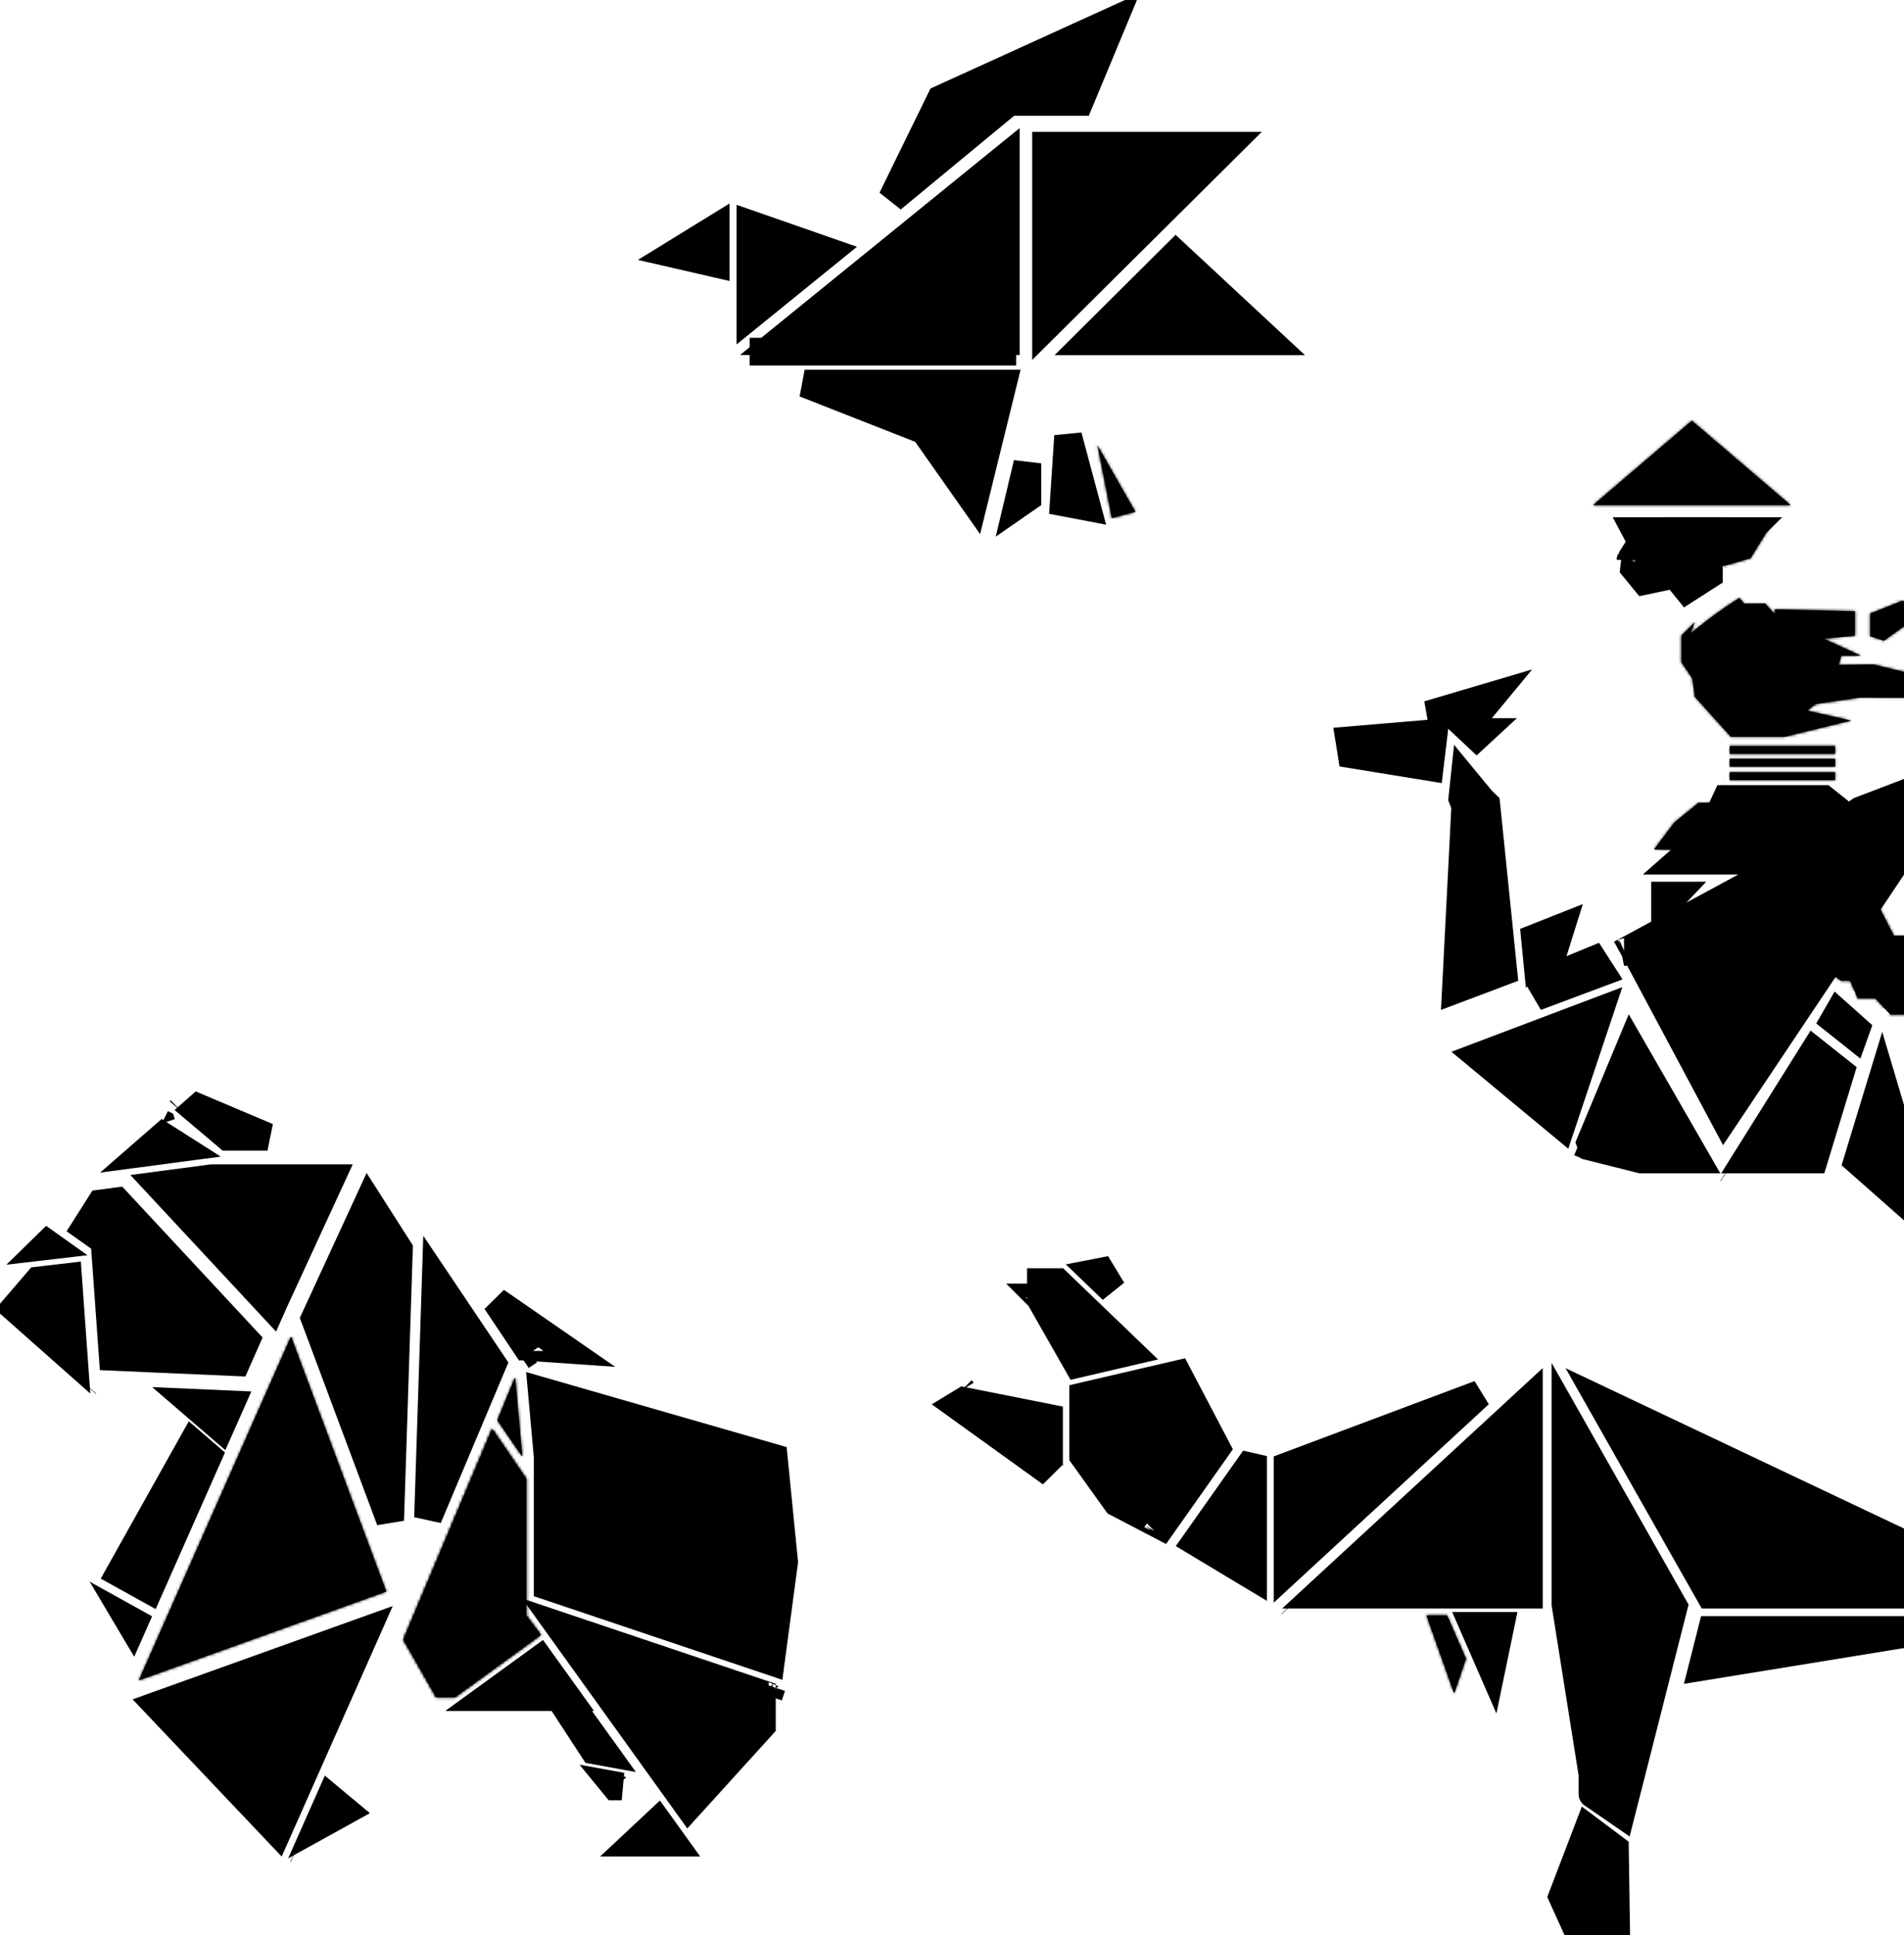 <svg width="688" height="699" viewBox="0 0 688 699" fill="none" xmlns="http://www.w3.org/2000/svg">
<g clip-path="url(#clip0_1173_1232)">
<path d="M424.902 91.763L393.171 123.314H458.842L424.902 91.763Z" fill="black" stroke="black" stroke-width="10"/>
<path d="M271.166 113.933V81.029L299.546 90.914L271.166 113.933Z" fill="black" stroke="black" stroke-width="10"/>
<path d="M366.024 36.812H364.674L363.633 37.672L322.298 71.812L339.931 35.784L402.347 7.382L390.097 36.812H366.024Z" fill="black" stroke="black" stroke-width="10"/>
<path d="M363.44 123.268H281.487L363.44 56.768V123.268Z" fill="black" stroke="black" stroke-width="10"/>
<path d="M367.198 127.03H270.884" stroke="black" stroke-width="10"/>
<path d="M334.577 156.43L333.927 155.506L332.877 155.094L290.759 138.56H362.401L351.928 181.083L334.577 156.43Z" fill="black" stroke="black" stroke-width="10"/>
<path d="M367.694 182.312L371.247 167.38V179.852L367.694 182.312Z" fill="black" stroke="black" stroke-width="10"/>
<path d="M384.363 181.527L385.944 157.528L392.798 183.135L384.363 181.527Z" fill="black" stroke="black" stroke-width="10"/>
<path d="M410.274 184.914L401.744 187.166L396.564 160.87L410.274 184.914Z" fill="black"/>
<mask id="mask0_1173_1232" style="mask-type:luminance" maskUnits="userSpaceOnUse" x="396" y="160" width="15" height="28">
<path d="M410.274 184.914L401.744 187.166L396.564 160.87L410.274 184.914Z" fill="white"/>
</mask>
<g mask="url(#mask0_1173_1232)">
<path d="M401.744 187.166L394.371 188.622L395.92 196.485L403.661 194.441L401.744 187.166ZM410.274 184.914L412.191 192.188L421.65 189.69L416.801 181.185L410.274 184.914ZM396.564 160.87L403.091 157.141L389.191 162.326L396.564 160.87ZM403.661 194.441L412.191 192.188L408.357 177.64L399.828 179.892L403.661 194.441ZM416.801 181.185L403.091 157.141L390.037 164.599L403.747 188.643L416.801 181.185ZM409.117 185.711L403.937 159.414L389.191 162.326L394.371 188.622L409.117 185.711Z" fill="black"/>
</g>
<path d="M377.983 118V52.639H443.807L377.983 118Z" fill="black" stroke="black" stroke-width="10"/>
<path d="M243.51 91.755L258.603 82.466V95.224L243.51 91.755Z" fill="black" stroke="black" stroke-width="10"/>
<path d="M476.076 576.075L552.454 505.627V576.075H476.076Z" fill="black"/>
<path d="M466.837 579.686L466.736 579.575M476.076 576.075L552.454 505.627V576.075H476.076Z" stroke="black" stroke-width="10"/>
<path d="M542.185 587.316L539.021 602.577L532.364 587.316H542.185Z" fill="black" stroke="black" stroke-width="10"/>
<path d="M604.814 580.376L585.779 655.231L576.693 648.978L565.664 579.539V511.298L604.814 580.376ZM575.416 648.099C575.416 648.1 575.418 648.101 575.419 648.101L575.416 648.099Z" fill="black" stroke="black" stroke-width="10"/>
<path d="M577.845 505.53L726.8 576.075H617.826L577.845 505.53Z" fill="black" stroke="black" stroke-width="10"/>
<path d="M618.561 588.836H696.936L615.195 602.121L618.561 588.836Z" fill="black"/>
<path d="M741.664 585.225L741.688 585.373M618.561 588.836H696.936L615.195 602.121L618.561 588.836Z" stroke="black" stroke-width="10"/>
<path d="M465.258 529.585L534.58 503.597L465.258 567.537V529.585Z" fill="black" stroke="black" stroke-width="10"/>
<path d="M452.791 529.979V569.472L432.054 557.008L451.358 529.654L452.791 529.979Z" fill="black"/>
<path d="M449.836 525.454L449.837 525.45M452.791 529.979V569.472L432.054 557.008L451.358 529.654L452.791 529.979Z" stroke="black" stroke-width="10"/>
<path d="M439.647 523.156L419.781 551.308L403.553 542.833L391.409 525.891V504.371L425.603 496.411L439.647 523.156ZM417.961 553.887C417.962 553.886 417.963 553.884 417.963 553.884L417.961 553.887Z" fill="black" stroke="black" stroke-width="10"/>
<path d="M379.065 529.903C379.065 530.711 379.314 531.499 379.78 532.159L345.738 507.659L348.301 506.102L379.065 512.218V529.903Z" fill="black"/>
<path d="M347.549 502.158L347.553 502.163L347.558 502.171M379.065 529.903C379.065 530.711 379.314 531.499 379.78 532.159L345.738 507.659L348.301 506.102L379.065 512.218V529.903Z" stroke="black" stroke-width="10"/>
<path d="M408.335 488.311L389.341 492.733L376.118 469.526V463.13H382.116L408.335 488.311ZM375.644 468.694C375.645 468.694 375.645 468.694 375.645 468.695L375.644 468.694Z" fill="black"/>
<path d="M372.407 470.542L372.38 470.558M408.335 488.311L389.341 492.733L376.118 469.526V463.13H382.116L408.335 488.311ZM375.644 468.694C375.645 468.694 375.645 468.694 375.645 468.695L375.644 468.694Z" stroke="black" stroke-width="10"/>
<path d="M397.931 459.349L401.939 465.96L395.541 459.815L397.931 459.349Z" fill="black"/>
<path d="M399.837 455.245L399.838 455.244M397.931 459.349L401.939 465.96L395.541 459.815L397.931 459.349Z" stroke="black" stroke-width="10"/>
<path d="M525.302 611.406L515.489 583.755C515.454 583.657 515.527 583.554 515.63 583.554H522.81C522.869 583.554 522.923 583.59 522.947 583.645L529.724 599.179C529.74 599.214 529.741 599.252 529.729 599.288L525.586 611.405C525.539 611.539 525.349 611.54 525.302 611.406Z" fill="black"/>
<mask id="mask1_1173_1232" style="mask-type:luminance" maskUnits="userSpaceOnUse" x="515" y="583" width="15" height="29">
<path d="M525.302 611.406L515.489 583.755C515.454 583.657 515.527 583.554 515.63 583.554H522.81C522.869 583.554 522.923 583.59 522.947 583.645L529.724 599.179C529.74 599.214 529.741 599.252 529.729 599.288L525.586 611.405C525.539 611.539 525.349 611.54 525.302 611.406Z" fill="white"/>
</mask>
<g mask="url(#mask1_1173_1232)">
<path d="M508.408 586.274L518.22 613.925L532.383 608.887L522.571 581.237L508.408 586.274ZM516.06 586.656L522.838 602.19L536.612 596.168L529.834 580.634L516.06 586.656ZM532.695 613.841L536.839 601.725L522.62 596.852L518.476 608.968L532.695 613.841ZM515.631 591.078H522.81V576.031H515.631V591.078ZM522.838 602.19C522.1 600.5 522.023 598.596 522.62 596.852L536.839 601.725C537.461 599.909 537.379 597.927 536.612 596.168L522.838 602.19ZM518.22 613.925C520.651 620.772 530.343 620.717 532.695 613.841L518.476 608.968C520.735 602.361 530.048 602.308 532.383 608.887L518.22 613.925ZM522.571 581.237C524.274 586.036 520.718 591.078 515.631 591.078V576.031C510.335 576.031 506.635 581.279 508.408 586.274L522.571 581.237ZM529.834 580.634C528.614 577.838 525.857 576.031 522.81 576.031V591.078C519.882 591.078 517.232 589.342 516.06 586.656L529.834 580.634Z" fill="black"/>
</g>
<path d="M564.506 685.124L573.889 660.594L583.549 667.823L584.272 716.589L576.271 711.082L564.506 685.124ZM584.97 668.886C584.97 668.886 584.97 668.886 584.97 668.886L584.97 668.886Z" fill="black" stroke="black" stroke-width="10"/>
<path d="M195.077 599.487L204.808 613.027H200.493H176.426L195.077 599.487Z" fill="black" stroke="black" stroke-width="10"/>
<path d="M145.813 592.236L177.728 516.488C177.773 516.378 177.922 516.363 177.99 516.461L181.105 521.019L190.146 534.246C190.162 534.271 190.172 534.301 190.172 534.331V583.637C190.172 583.669 190.182 583.702 190.202 583.727L195.299 590.452C195.349 590.52 195.336 590.616 195.267 590.665L164.35 613.11C164.324 613.129 164.293 613.139 164.262 613.139H157.754C157.7 613.139 157.651 613.11 157.624 613.063L145.821 592.369C145.798 592.328 145.795 592.279 145.813 592.236Z" fill="black"/>
<mask id="mask2_1173_1232" style="mask-type:luminance" maskUnits="userSpaceOnUse" x="145" y="516" width="51" height="98">
<path d="M145.813 592.236L177.728 516.488C177.773 516.378 177.922 516.363 177.99 516.461L181.105 521.019L190.146 534.246C190.162 534.271 190.172 534.301 190.172 534.331V583.637C190.172 583.669 190.182 583.702 190.202 583.727L195.299 590.452C195.349 590.52 195.336 590.616 195.267 590.665L164.35 613.11C164.324 613.129 164.293 613.139 164.262 613.139H157.754C157.7 613.139 157.651 613.11 157.624 613.063L145.821 592.369C145.798 592.328 145.795 592.279 145.813 592.236Z" fill="white"/>
</mask>
<g mask="url(#mask2_1173_1232)">
<path d="M195.299 590.452L189.311 594.999V595L195.299 590.452ZM164.35 613.11L168.76 619.202L168.762 619.201L164.35 613.11ZM145.821 592.369L139.294 596.099L139.295 596.099L145.821 592.369ZM170.803 513.564L138.888 589.312L152.737 595.16L184.651 519.411L170.803 513.564ZM182.657 534.331V583.637H197.687V534.331H182.657ZM184.214 588.274L189.311 594.999L201.286 585.906L196.189 579.181L184.214 588.274ZM190.855 584.575L159.938 607.02L168.762 619.201L199.678 596.756L190.855 584.575ZM164.262 605.615H157.754V620.662H164.262V605.615ZM164.15 609.333L152.347 588.639L139.295 596.099L151.097 616.793L164.15 609.333ZM171.787 520.71L174.902 525.267L187.307 516.771L184.192 512.213L171.787 520.71ZM174.902 525.267L183.943 538.495L196.348 529.998L187.307 516.771L174.902 525.267ZM157.754 605.615C160.398 605.615 162.84 607.034 164.15 609.333L151.097 616.793C152.462 619.186 155.003 620.662 157.754 620.662V605.615ZM159.939 607.019C161.196 606.107 162.708 605.615 164.262 605.615V620.662C165.878 620.662 167.453 620.15 168.76 619.202L159.939 607.019ZM189.311 595C186.815 591.706 187.512 587.002 190.855 584.575L199.678 596.756C203.158 594.23 203.884 589.334 201.285 585.905L189.311 595ZM182.657 583.637C182.657 585.312 183.204 586.941 184.215 588.275L196.189 579.181C197.161 580.464 197.687 582.028 197.687 583.637H182.657ZM197.687 534.331C197.687 532.785 197.219 531.274 196.348 529.998L183.943 538.495C183.105 537.269 182.657 535.817 182.657 534.331H197.687ZM184.651 519.411C182.386 524.787 175.078 525.524 171.787 520.71L184.192 512.213C180.766 507.202 173.16 507.969 170.802 513.564L184.651 519.411ZM138.888 589.312C137.961 591.515 138.111 594.024 139.294 596.099L152.347 588.639C153.484 590.633 153.629 593.043 152.737 595.16L138.888 589.312Z" fill="black"/>
</g>
<path d="M36.248 447.3L30.83 443.458L36.364 434.747L42.267 433.964L88.983 484.163L85.466 492.109L57.579 490.889L40.752 490.153L37.887 450.211C37.803 449.044 37.202 447.976 36.248 447.3Z" fill="black" stroke="black" stroke-width="10"/>
<path d="M13.803 462.573L24.598 461.308L26.767 491.547L5.265 472.514L13.803 462.573Z" fill="black"/>
<path d="M30.998 500.112L30.899 500.225M13.803 462.573L24.598 461.308L26.767 491.547L5.265 472.514L13.803 462.573Z" stroke="black" stroke-width="10"/>
<path d="M18.111 449.986L16.278 450.2L17.175 449.322L17.709 449.7L18.111 449.986Z" fill="black" stroke="black" stroke-width="10"/>
<path d="M58.441 405.855L58.443 405.857L58.441 405.855ZM58.441 405.855L58.443 405.857L58.441 405.855ZM65.492 414.666L51.99 416.456L58.875 410.459L65.492 414.666Z" fill="black"/>
<path d="M58.439 405.853L58.441 405.855L58.443 405.857L58.445 405.86M65.492 414.666L51.99 416.456L58.875 410.459L65.492 414.666Z" stroke="black" stroke-width="10"/>
<path d="M99.136 470.102L99.124 470.128L99.113 470.155L98.259 472.083L57.375 428.151L76.476 425.618H119.646L99.136 470.102Z" fill="black" stroke="black" stroke-width="10"/>
<path d="M72.188 509.304L69.178 506.711L83.283 507.328L79.587 515.676L72.188 509.304Z" fill="black"/>
<path d="M72.188 509.304L69.178 506.711L83.283 507.328L79.587 515.676L72.188 509.304ZM72.188 509.304L69.737 512.155" stroke="black" stroke-width="10"/>
<path d="M43.218 568.329L69.59 521.216L75.227 526.072L53.897 574.256L43.218 568.329Z" fill="black" stroke="black" stroke-width="10"/>
<path d="M48.537 586.037L47.845 587.601L46.12 584.696L48.537 586.037Z" fill="black" stroke="black" stroke-width="10"/>
<path d="M144.156 451.31L140.992 549.209L113.746 476.287L133.182 434.131L144.156 451.31Z" fill="black"/>
<path d="M109.707 476.079L109.709 476.081M144.156 451.31L140.992 549.209L113.746 476.287L133.182 434.131L144.156 451.31Z" stroke="black" stroke-width="10"/>
<path d="M139.473 575.004L50.46 606.931C50.335 606.976 50.218 606.849 50.272 606.728L59.306 586.321L64.338 574.953L88.463 520.456L96.441 502.434L102.002 489.871L105.012 483.072C105.067 482.949 105.244 482.954 105.291 483.08L139.563 574.81C139.592 574.888 139.552 574.976 139.473 575.004Z" fill="black"/>
<mask id="mask3_1173_1232" style="mask-type:luminance" maskUnits="userSpaceOnUse" x="50" y="482" width="90" height="125">
<path d="M139.473 575.004L50.46 606.931C50.335 606.976 50.218 606.849 50.272 606.728L59.306 586.321L64.338 574.953L88.463 520.456L96.441 502.434L102.002 489.871L105.012 483.072C105.067 482.949 105.244 482.954 105.291 483.08L139.563 574.81C139.592 574.888 139.552 574.976 139.473 575.004Z" fill="white"/>
</mask>
<g mask="url(#mask3_1173_1232)">
<path d="M139.563 574.81L146.602 572.175H146.602L139.563 574.81ZM52.994 614.014L142.008 582.087L136.938 567.922L47.925 599.849L52.994 614.014ZM146.602 572.175L112.329 480.445L98.251 485.716L132.524 577.446L146.602 572.175ZM98.142 480.024L95.131 486.824L108.873 492.92L111.883 486.12L98.142 480.024ZM95.131 486.824L89.57 499.387L103.311 505.483L108.873 492.92L95.131 486.824ZM89.57 499.387L81.593 517.407L95.334 523.503L103.311 505.483L89.57 499.387ZM81.593 517.407L57.467 571.905L71.209 578.001L95.334 523.503L81.593 517.407ZM57.467 571.905L52.434 583.274L66.176 589.37L71.209 578.001L57.467 571.905ZM52.434 583.274L43.401 603.68L57.142 609.777L66.176 589.37L52.434 583.274ZM142.008 582.087C146.031 580.643 148.099 576.183 146.602 572.175L132.524 577.446C131.085 573.594 133.071 569.309 136.938 567.922L142.008 582.087ZM47.925 599.849C54.022 597.662 59.766 603.85 57.142 609.777L43.401 603.68C40.67 609.849 46.648 616.29 52.994 614.014L47.925 599.849ZM112.329 480.445C109.924 474.006 100.924 473.739 98.142 480.024L111.883 486.12C109.21 492.16 100.563 491.902 98.251 485.716L112.329 480.445Z" fill="black"/>
</g>
<path d="M56.824 616.003L132.619 588.817L109.064 641.916L100.251 661.785L56.824 616.003Z" fill="black" stroke="black" stroke-width="10"/>
<path d="M124.846 654.157L114.72 659.755L119.264 649.513L124.846 654.157Z" fill="black"/>
<path d="M107.067 668.112L106.929 668.05M124.846 654.157L114.72 659.755L119.264 649.513L124.846 654.157Z" stroke="black" stroke-width="10"/>
<path d="M154.662 548.244L157.447 462.073L178.05 492.733L154.662 548.244Z" fill="black" stroke="black" stroke-width="10"/>
<path d="M190.266 486.542L179.246 470.071L204.49 487.52L190.266 486.542ZM188.5 486.421C188.501 486.421 188.502 486.421 188.503 486.421H188.5ZM191.25 488.015L191.249 488.012C191.249 488.012 191.249 488.013 191.25 488.015Z" fill="black"/>
<path d="M191.25 488.015L191.249 488.012C191.249 488.012 191.249 488.013 191.25 488.015ZM191.25 488.015L188.253 490.024M190.266 486.542L179.246 470.071L204.49 487.52L190.266 486.542ZM188.5 486.421C188.501 486.421 188.502 486.421 188.503 486.421H188.5Z" stroke="black" stroke-width="10"/>
<path d="M221.906 644.845L224.662 645.346H222.316L221.906 644.845Z" fill="black" stroke="black" stroke-width="10"/>
<path d="M214.574 632.301L208.403 622.847H211.182L218.489 633.012L214.574 632.301Z" fill="black" stroke="black" stroke-width="10"/>
<path d="M195.077 599.487L204.808 613.027H200.493H176.426L195.077 599.487Z" fill="black" stroke="black" stroke-width="10"/>
<path d="M188.434 525.846L179.738 513.123C179.709 513.081 179.704 513.028 179.724 512.981L185.916 497.914C185.975 497.768 186.19 497.801 186.205 497.957L188.707 525.747C188.721 525.902 188.521 525.974 188.434 525.846Z" fill="black"/>
<mask id="mask4_1173_1232" style="mask-type:luminance" maskUnits="userSpaceOnUse" x="179" y="497" width="10" height="29">
<path d="M188.434 525.846L179.738 513.123C179.709 513.081 179.704 513.028 179.724 512.981L185.916 497.914C185.975 497.768 186.19 497.801 186.205 497.957L188.707 525.747C188.721 525.902 188.521 525.974 188.434 525.846Z" fill="white"/>
</mask>
<g mask="url(#mask4_1173_1232)">
<path d="M179.738 513.123L185.941 508.875H185.94L179.738 513.123ZM173.536 517.372L182.231 530.094L194.636 521.598L185.941 508.875L173.536 517.372ZM186.673 515.844L192.865 500.776L178.966 495.051L172.773 510.119L186.673 515.844ZM178.719 498.633L181.223 526.423L196.192 525.072L193.689 497.282L178.719 498.633ZM192.865 500.776C189.934 507.91 179.412 506.316 178.719 498.633L193.689 497.282C192.969 489.286 182.017 487.626 178.966 495.051L192.865 500.776ZM185.94 508.875C187.342 510.926 187.617 513.545 186.673 515.844L172.773 510.119C171.79 512.51 172.077 515.237 173.536 517.372L185.94 508.875ZM182.231 530.094C186.691 536.618 196.902 532.946 196.192 525.072L181.223 526.423C180.541 518.858 190.351 515.329 194.636 521.598L182.231 530.094Z" fill="black"/>
</g>
<path d="M145.813 592.236L177.728 516.488C177.773 516.378 177.922 516.363 177.99 516.461L181.105 521.019L190.146 534.246C190.162 534.271 190.172 534.301 190.172 534.331V583.637C190.172 583.669 190.182 583.702 190.202 583.727L195.299 590.452C195.349 590.52 195.336 590.616 195.267 590.665L164.35 613.11C164.324 613.129 164.293 613.139 164.262 613.139H157.754C157.7 613.139 157.651 613.11 157.624 613.063L145.821 592.369C145.798 592.328 145.795 592.279 145.813 592.236Z" fill="black"/>
<mask id="mask5_1173_1232" style="mask-type:luminance" maskUnits="userSpaceOnUse" x="145" y="516" width="51" height="98">
<path d="M145.813 592.236L177.728 516.488C177.773 516.378 177.922 516.363 177.99 516.461L181.105 521.019L190.146 534.246C190.162 534.271 190.172 534.301 190.172 534.331V583.637C190.172 583.669 190.182 583.702 190.202 583.727L195.299 590.452C195.349 590.52 195.336 590.616 195.267 590.665L164.35 613.11C164.324 613.129 164.293 613.139 164.262 613.139H157.754C157.7 613.139 157.651 613.11 157.624 613.063L145.821 592.369C145.798 592.328 145.795 592.279 145.813 592.236Z" fill="white"/>
</mask>
<g mask="url(#mask5_1173_1232)">
<path d="M195.299 590.452L189.311 594.999V595L195.299 590.452ZM164.35 613.11L168.76 619.202L168.762 619.201L164.35 613.11ZM145.821 592.369L139.294 596.099L139.295 596.099L145.821 592.369ZM170.803 513.564L138.888 589.312L152.737 595.16L184.651 519.411L170.803 513.564ZM182.657 534.331V583.637H197.687V534.331H182.657ZM184.214 588.274L189.311 594.999L201.286 585.906L196.189 579.181L184.214 588.274ZM190.855 584.575L159.938 607.02L168.762 619.201L199.678 596.756L190.855 584.575ZM164.262 605.615H157.754V620.662H164.262V605.615ZM164.15 609.333L152.347 588.639L139.295 596.099L151.097 616.793L164.15 609.333ZM171.787 520.71L174.902 525.267L187.307 516.771L184.192 512.213L171.787 520.71ZM174.902 525.267L183.943 538.495L196.348 529.998L187.307 516.771L174.902 525.267ZM157.754 605.615C160.398 605.615 162.84 607.034 164.15 609.333L151.097 616.793C152.462 619.186 155.003 620.662 157.754 620.662V605.615ZM159.939 607.019C161.196 606.107 162.708 605.615 164.262 605.615V620.662C165.878 620.662 167.453 620.15 168.76 619.202L159.939 607.019ZM189.311 595C186.815 591.706 187.512 587.002 190.855 584.575L199.678 596.756C203.158 594.23 203.884 589.334 201.285 585.905L189.311 595ZM182.657 583.637C182.657 585.312 183.204 586.941 184.215 588.275L196.189 579.181C197.161 580.464 197.687 582.028 197.687 583.637H182.657ZM197.687 534.331C197.687 532.785 197.219 531.274 196.348 529.998L183.943 538.495C183.105 537.269 182.657 535.817 182.657 534.331H197.687ZM184.651 519.411C182.386 524.787 175.078 525.524 171.787 520.71L184.192 512.213C180.766 507.202 173.16 507.969 170.802 513.564L184.651 519.411ZM138.888 589.312C137.961 591.515 138.111 594.024 139.294 596.099L152.347 588.639C153.484 590.633 153.629 593.043 152.737 595.16L138.888 589.312Z" fill="black"/>
</g>
<path d="M229.51 665.651L237.73 657.964L243.255 665.651H229.51Z" fill="black"/>
<path d="M238.385 652.435L238.381 652.438L238.374 652.443M229.51 665.651L237.73 657.964L243.255 665.651H229.51Z" stroke="black" stroke-width="10"/>
<path d="M248.8 652.578L239.208 639.232L234.41 632.557L229.869 626.238L216.004 606.947L201.74 587.099L275.309 611.848V623.367L248.8 652.578ZM277.767 612.675C277.766 612.675 277.765 612.675 277.764 612.674L277.767 612.675Z" fill="black"/>
<path d="M277.767 612.675C277.766 612.675 277.765 612.675 277.764 612.674L277.767 612.675ZM277.767 612.675L278.916 609.252M248.8 652.578L239.208 639.232L234.41 632.557L229.869 626.238L216.004 606.947L201.74 587.099L275.309 611.848V623.367L248.8 652.578Z" stroke="black" stroke-width="10"/>
<path d="M197.886 526.322V526.153L197.87 525.984L195.753 502.479L279.612 526.619L283.35 564.26L278.556 600.158L197.886 573.02V526.322ZM281.963 527.296L281.96 527.295L281.963 527.296ZM279.371 524.187C279.371 524.186 279.37 524.184 279.37 524.183L279.371 524.187Z" fill="black" stroke="black" stroke-width="10"/>
<path d="M82.274 410.661L70.749 400.907L71.664 400.104L96.656 410.661H82.274Z" fill="black"/>
<path d="M65.124 401.073L65.171 401.017L65.176 401.012M82.274 410.661L70.749 400.907L71.664 400.104L96.656 410.661H82.274Z" stroke="black" stroke-width="10"/>
<path d="M531.866 264.436H535.351L533.594 266.058L531.866 264.436Z" fill="black"/>
<path d="M531.128 268.334V268.333M531.866 264.436H535.351L533.594 266.058L531.866 264.436Z" stroke="black" stroke-width="10"/>
<path d="M488.392 272.526L487.576 267.426L518.086 264.853L516.62 277.119L488.392 272.526Z" fill="black" stroke="black" stroke-width="10"/>
<path d="M535.266 288.861L535.392 289.013L535.532 289.151L537.068 290.659L543.241 350.98L526.074 357.451L529.418 291.999C529.446 291.45 529.358 290.9 529.159 290.386L528.396 288.415L529.136 281.43L535.266 288.861Z" fill="black" stroke="black" stroke-width="10"/>
<path d="M578.133 365.002L564.26 406.458L534.267 381.585L578.133 365.002Z" fill="black" stroke="black" stroke-width="10"/>
<path d="M671.167 419.324L680.077 390.086L692.082 430.397L694.483 439.906L671.167 419.324Z" fill="black" stroke="black" stroke-width="10"/>
<path d="M664.181 366.023L670.714 371.844L669.888 374.151L662.764 368.484L664.181 366.023Z" fill="black" stroke="black" stroke-width="10"/>
<path d="M574.63 412.795L589.258 377.675L612.977 418.858H593.032L575.212 414.382L574.63 412.795ZM655.5 418.858H630.965L655.511 379.687L665.119 387.3L655.5 418.858ZM667.048 388.829C667.047 388.828 667.045 388.827 667.044 388.826L667.048 388.829Z" fill="black"/>
<path d="M574.078 414.098L570.757 412.711M624.444 422.469L624.317 422.388M574.63 412.795L589.258 377.675L612.977 418.858H593.032L575.212 414.382L574.63 412.795ZM655.5 418.858H630.965L655.511 379.687L665.119 387.3L655.5 418.858ZM667.048 388.829C667.047 388.828 667.045 388.827 667.044 388.826L667.048 388.829Z" stroke="black" stroke-width="10"/>
<path d="M591.68 345.18L591.669 345.159L591.657 345.137L590.037 342.195L640.649 314.82L640.839 314.717L641.016 314.594L672.172 292.783L706.182 279.807L623.1 403.975L591.68 345.18ZM586.836 343.926L586.841 343.924C586.839 343.925 586.838 343.926 586.836 343.926Z" fill="black" stroke="black" stroke-width="10"/>
<path d="M534.595 257.011L516.081 258.159L539.342 251.272L534.595 257.011Z" fill="black" stroke="black" stroke-width="10"/>
<path d="M554.637 338.816L564.04 335.102L560.58 346.137C559.588 349.3 562.731 352.187 565.795 350.926L575.844 346.791L578.737 351.284L555.041 360.134C555.991 359.322 556.518 358.079 556.391 356.78L554.637 338.816Z" fill="black" stroke="black" stroke-width="10"/>
<path d="M670.295 229.634V220.803C670.295 220.794 670.289 220.788 670.28 220.788L641.397 220.116C641.388 220.116 641.381 220.123 641.381 220.131V223.846C641.381 223.852 641.385 223.857 641.391 223.86L658.258 230.814C658.261 230.815 658.264 230.815 658.266 230.815L670.282 229.649C670.289 229.648 670.295 229.641 670.295 229.634Z" fill="black"/>
<mask id="mask6_1173_1232" style="mask-type:luminance" maskUnits="userSpaceOnUse" x="641" y="220" width="30" height="11">
<path d="M670.295 229.634V220.803C670.295 220.794 670.289 220.788 670.28 220.788L641.397 220.116C641.388 220.116 641.381 220.123 641.381 220.131V223.846C641.381 223.852 641.385 223.857 641.391 223.86L658.258 230.814C658.261 230.815 658.264 230.815 658.266 230.815L670.282 229.649C670.289 229.648 670.295 229.641 670.295 229.634Z" fill="white"/>
</mask>
<g mask="url(#mask6_1173_1232)">
<path d="M670.295 220.803H662.78V220.802L670.295 220.803ZM658.266 230.815L657.538 223.328H657.54L658.266 230.815ZM658.258 230.814L655.397 237.771H655.397L658.258 230.814ZM641.391 223.86L644.251 216.903L644.252 216.903L641.391 223.86ZM641.397 220.116L641.222 227.638H641.222L641.397 220.116ZM670.28 220.788L670.107 228.309H670.106L670.28 220.788ZM641.381 223.846L633.866 223.847V223.846H641.381ZM677.811 220.803V229.633H662.78V220.803H677.811ZM671.008 237.136L658.991 238.303L657.54 223.328L669.556 222.161L671.008 237.136ZM655.397 237.771L638.529 230.816L644.252 216.903L661.12 223.858L655.397 237.771ZM641.571 212.595L670.455 213.266L670.106 228.309L641.222 227.638L641.571 212.595ZM633.866 223.846V220.131H648.896V223.846H633.866ZM641.222 227.638C645.432 227.735 648.896 224.346 648.896 220.132L633.866 220.131C633.866 215.9 637.344 212.496 641.571 212.595L641.222 227.638ZM638.53 230.817C635.707 229.653 633.866 226.9 633.866 223.847L648.896 223.844C648.895 220.803 647.062 218.061 644.251 216.903L638.53 230.817ZM658.994 238.303C657.768 238.423 656.534 238.239 655.397 237.771L661.119 223.857C659.988 223.391 658.758 223.209 657.538 223.328L658.994 238.303ZM677.811 229.633C677.811 233.515 674.865 236.762 671.008 237.136L669.556 222.161C665.713 222.534 662.78 225.767 662.78 229.633H677.811ZM662.78 220.802C662.78 224.882 666.034 228.214 670.107 228.309L670.455 213.266C674.544 213.362 677.811 216.707 677.811 220.803L662.78 220.802Z" fill="black"/>
</g>
<path d="M695.046 252.109L695.047 244.467C695.047 244.46 695.042 244.454 695.035 244.453L677.078 240.048C677.078 240.048 677.076 240.047 677.074 240.047L659.108 240.258C659.107 240.258 659.105 240.258 659.104 240.259L651.163 243.229C651.155 243.232 651.151 243.239 651.153 243.246L652.696 251.868C652.696 251.871 652.696 251.875 652.694 251.878L650.89 255.062C650.884 255.073 650.893 255.086 650.906 255.085L672.096 251.999L672.098 251.998L695.031 252.124C695.039 252.124 695.046 252.117 695.046 252.109Z" fill="black"/>
<mask id="mask7_1173_1232" style="mask-type:luminance" maskUnits="userSpaceOnUse" x="650" y="240" width="46" height="16">
<path d="M695.046 252.109L695.047 244.467C695.047 244.46 695.042 244.454 695.035 244.453L677.078 240.048C677.078 240.048 677.076 240.047 677.074 240.047L659.108 240.258C659.107 240.258 659.105 240.258 659.104 240.259L651.163 243.229C651.155 243.232 651.151 243.239 651.153 243.246L652.696 251.868C652.696 251.871 652.696 251.875 652.694 251.878L650.89 255.062C650.884 255.073 650.893 255.086 650.906 255.085L672.096 251.999L672.098 251.998L695.031 252.124C695.039 252.124 695.046 252.117 695.046 252.109Z" fill="white"/>
</mask>
<g mask="url(#mask7_1173_1232)">
<path d="M695.046 244.467L702.562 244.468V244.469L695.046 244.467ZM672.098 251.998L671.579 244.493L671.858 244.474L672.139 244.475L672.098 251.998ZM651.153 243.246L658.55 241.918V241.92L651.153 243.246ZM652.695 251.868L645.299 253.198L645.298 253.195L652.695 251.868ZM672.096 251.999L671.014 244.554L671.294 244.513L671.577 244.493L672.096 251.999ZM677.074 240.047L677.163 247.57H677.162L677.074 240.047ZM702.562 244.469L702.561 252.111L687.53 252.108L687.531 244.466L702.562 244.469ZM694.989 259.647L672.057 259.521L672.139 244.475L695.072 244.601L694.989 259.647ZM661.734 247.306L653.793 250.276L648.531 236.182L656.473 233.212L661.734 247.306ZM658.55 241.92L660.093 250.541L645.298 253.195L643.755 244.573L658.55 241.92ZM673.177 259.444L651.988 262.53L649.823 247.64L671.014 244.554L673.177 259.444ZM659.231 255.589L657.427 258.774L644.353 251.351L646.157 248.167L659.231 255.589ZM659.02 232.735L676.987 232.525L677.162 247.57L659.196 247.78L659.02 232.735ZM678.866 232.741L696.824 237.145L693.247 251.76L675.289 247.354L678.866 232.741ZM676.985 232.525C677.621 232.517 678.253 232.59 678.866 232.741L675.29 247.355C675.901 247.505 676.531 247.578 677.163 247.57L676.985 232.525ZM651.988 262.53C645.789 263.432 641.263 256.806 644.353 251.351L657.427 258.773C660.505 253.341 655.997 246.741 649.823 247.64L651.988 262.53ZM660.093 250.538C660.404 252.273 660.098 254.06 659.231 255.589L646.157 248.167C645.294 249.69 644.989 251.47 645.299 253.198L660.093 250.538ZM653.793 250.276C657.186 249.007 659.189 245.49 658.55 241.918L643.755 244.574C643.113 240.988 645.125 237.457 648.531 236.182L653.793 250.276ZM656.473 233.212C657.287 232.906 658.15 232.745 659.022 232.735L659.196 247.78C660.064 247.77 660.922 247.609 661.734 247.306L656.473 233.212ZM672.617 259.504H672.614L671.577 244.493L671.579 244.493L672.617 259.504ZM702.561 252.111C702.56 256.29 699.164 259.671 694.989 259.647L695.072 244.601C690.914 244.578 687.53 247.946 687.53 252.108L702.561 252.111ZM687.531 244.466C687.531 247.925 689.891 250.937 693.247 251.76L696.824 237.145C700.194 237.971 702.562 240.996 702.562 244.468L687.531 244.466Z" fill="black"/>
</g>
<path d="M687.305 217.044L675.766 221.621C675.761 221.623 675.757 221.628 675.757 221.634V229.846C675.757 229.853 675.761 229.859 675.768 229.861L680.737 231.447C680.741 231.449 680.747 231.448 680.75 231.445L688.255 226.099C688.258 226.098 688.261 226.096 688.264 226.097L708.98 226.853C708.986 226.854 708.992 226.85 708.994 226.843L710.275 223.387C710.278 223.379 710.274 223.37 710.265 223.367L687.314 217.044C687.311 217.043 687.308 217.043 687.305 217.044Z" fill="black"/>
<mask id="mask8_1173_1232" style="mask-type:luminance" maskUnits="userSpaceOnUse" x="675" y="217" width="36" height="15">
<path d="M687.305 217.044L675.766 221.621C675.761 221.623 675.757 221.628 675.757 221.634V229.846C675.757 229.853 675.761 229.859 675.768 229.861L680.737 231.447C680.741 231.449 680.747 231.448 680.75 231.445L688.255 226.099C688.258 226.098 688.261 226.096 688.264 226.097L708.98 226.853C708.986 226.854 708.992 226.85 708.994 226.843L710.275 223.387C710.278 223.379 710.274 223.37 710.265 223.367L687.314 217.044C687.311 217.043 687.308 217.043 687.305 217.044Z" fill="white"/>
</mask>
<g mask="url(#mask8_1173_1232)">
<path d="M687.314 217.044L685.32 224.297H685.32L687.314 217.044ZM708.98 226.853L708.706 234.372H708.705L708.98 226.853ZM688.264 226.097L688.537 218.578H688.538L688.264 226.097ZM680.737 231.447L683.02 224.28H683.021L680.737 231.447ZM675.768 229.861L673.485 237.029L673.484 237.028L675.768 229.861ZM675.757 229.846H683.272V229.847L675.757 229.846ZM672.999 214.626L684.537 210.05L690.073 224.039L678.534 228.615L672.999 214.626ZM689.309 209.79L712.259 216.114L708.271 230.621L685.32 224.297L689.309 209.79ZM717.321 226.004L716.04 229.46L701.948 224.227L703.229 220.77L717.321 226.004ZM708.705 234.372L687.991 233.615L688.538 218.578L709.254 219.335L708.705 234.372ZM692.612 232.229L685.108 237.575L676.393 225.316L683.898 219.97L692.612 232.229ZM678.454 238.615L673.485 237.029L678.051 222.693L683.02 224.28L678.454 238.615ZM668.242 229.846V221.634H683.272V229.846H668.242ZM673.484 237.028C670.362 236.031 668.241 233.129 668.242 229.846L683.272 229.847C683.272 226.578 681.161 223.686 678.051 222.693L673.484 237.028ZM685.108 237.575C683.177 238.95 680.713 239.336 678.454 238.615L683.021 224.28C680.771 223.562 678.316 223.946 676.393 225.316L685.108 237.575ZM687.991 233.615C689.641 233.675 691.266 233.188 692.612 232.229L683.898 219.97C685.25 219.007 686.881 218.518 688.537 218.578L687.991 233.615ZM716.04 229.46C714.91 232.51 711.953 234.49 708.706 234.372L709.253 219.335C706.019 219.217 703.074 221.189 701.948 224.227L716.04 229.46ZM712.259 216.114C716.517 217.287 718.857 221.859 717.321 226.004L703.229 220.77C701.7 224.898 704.03 229.452 708.271 230.621L712.259 216.114ZM684.537 210.05C686.058 209.447 687.733 209.356 689.309 209.791L685.32 224.297C686.89 224.73 688.559 224.64 690.073 224.039L684.537 210.05ZM678.534 228.615C681.394 227.481 683.272 224.714 683.272 221.634L668.242 221.635C668.242 218.542 670.128 215.764 672.999 214.626L678.534 228.615Z" fill="black"/>
</g>
<path d="M617.322 301.73L606.891 310.907H649.54L649.214 310.035V310.034C647.712 306.011 653.015 302.998 655.695 306.354L659.331 310.907H675.085L669.725 297.217L658.94 288.62H623.763L618.257 300.48C618.257 300.48 618.256 300.481 618.256 300.482C618.035 300.957 617.718 301.382 617.322 301.73Z" fill="black"/>
<path d="M672.852 294.9L672.842 294.912M621.362 284.867L621.375 284.873M617.322 301.73L606.891 310.907H649.54L649.214 310.035V310.034C647.712 306.011 653.015 302.998 655.695 306.354L659.331 310.907H675.085L669.725 297.217L658.94 288.62H623.763L618.257 300.48C618.257 300.48 618.256 300.481 618.256 300.482C618.035 300.957 617.718 301.382 617.322 301.73Z" stroke="black" stroke-width="10"/>
<path d="M639.836 307.895L638.751 289.984C638.751 289.976 638.744 289.97 638.736 289.97H613.772C613.769 289.97 613.766 289.971 613.763 289.973L604.971 297.145C604.969 297.146 604.968 297.147 604.968 297.148L597.709 306.801C597.701 306.811 597.708 306.825 597.72 306.825L639.821 307.911C639.829 307.912 639.836 307.904 639.836 307.895Z" fill="black"/>
<mask id="mask9_1173_1232" style="mask-type:luminance" maskUnits="userSpaceOnUse" x="597" y="289" width="43" height="19">
<path d="M639.836 307.895L638.751 289.984C638.751 289.976 638.744 289.97 638.736 289.97H613.772C613.769 289.97 613.766 289.971 613.763 289.973L604.971 297.145C604.969 297.146 604.968 297.147 604.968 297.148L597.709 306.801C597.701 306.811 597.708 306.825 597.72 306.825L639.821 307.911C639.829 307.912 639.836 307.904 639.836 307.895Z" fill="white"/>
</mask>
<g mask="url(#mask9_1173_1232)">
<path d="M597.72 306.825L597.527 314.346H597.526L597.72 306.825ZM597.709 306.801L591.704 302.277L591.705 302.276L597.709 306.801ZM604.968 297.148L610.976 301.668L610.972 301.673L604.968 297.148ZM613.763 289.973L618.511 295.805L618.511 295.805L613.763 289.973ZM646.253 289.529L647.337 307.44L632.335 308.35L631.25 290.439L646.253 289.529ZM639.628 315.432L597.527 314.346L597.914 299.305L640.014 300.391L639.628 315.432ZM591.705 302.276L598.964 292.623L610.972 301.673L603.713 311.326L591.705 302.276ZM600.223 291.313L609.016 284.141L618.511 295.805L609.717 302.978L600.223 291.313ZM613.772 282.447H638.736V297.493H613.772V282.447ZM609.015 284.142C610.359 283.045 612.04 282.447 613.772 282.447V297.493C615.499 297.493 617.173 296.897 618.511 295.805L609.015 284.142ZM598.96 292.628C599.325 292.142 599.749 291.7 600.223 291.313L609.717 302.978C610.189 302.593 610.612 302.153 610.976 301.668L598.96 292.628ZM597.526 314.346C591.405 314.188 588.024 307.172 591.704 302.277L603.713 311.325C607.379 306.449 604.012 299.462 597.914 299.305L597.526 314.346ZM647.337 307.44C647.604 311.853 644.04 315.546 639.628 315.432L640.014 300.391C635.619 300.277 632.068 303.956 632.335 308.35L647.337 307.44ZM631.25 290.439C631.49 294.403 634.771 297.493 638.736 297.493V282.447C642.718 282.447 646.012 285.549 646.253 289.529L631.25 290.439Z" fill="black"/>
</g>
<path d="M601.654 323.515V326.937L604.9 323.515H601.654Z" fill="black" stroke="black" stroke-width="10"/>
<path d="M683.033 366.52H690.27C690.275 366.52 690.278 366.522 690.281 366.526L693.406 370.343C693.411 370.35 693.421 370.351 693.427 370.345L708.159 356.068C708.166 356.061 708.165 356.05 708.157 356.045L703.878 353.126C703.873 353.123 703.871 353.119 703.871 353.114V343.032C703.871 343.023 703.864 343.017 703.856 343.017H694.37C694.362 343.017 694.355 343.01 694.355 343.002V338.06C694.355 338.052 694.349 338.045 694.34 338.045H684.396C684.39 338.045 684.384 338.042 684.382 338.037L676.234 322.234C676.232 322.229 676.227 322.226 676.221 322.226H639.088C639.08 322.226 639.073 322.232 639.073 322.241V323.577C639.073 323.58 639.074 323.583 639.075 323.585L650.399 344.369C650.401 344.372 650.402 344.374 650.405 344.375L665.351 354.314C665.354 354.316 665.356 354.317 665.359 354.317H668.549C668.539 354.317 668.531 354.328 668.536 354.338L671.242 360.635C671.244 360.641 671.249 360.644 671.255 360.644H677.624C677.611 360.644 677.604 360.66 677.612 360.67L683.023 366.515C683.026 366.518 683.029 366.52 683.033 366.52Z" fill="black"/>
<mask id="mask10_1173_1232" style="mask-type:luminance" maskUnits="userSpaceOnUse" x="639" y="322" width="70" height="49">
<path d="M683.033 366.52H690.27C690.275 366.52 690.278 366.522 690.281 366.526L693.406 370.343C693.411 370.35 693.421 370.351 693.427 370.345L708.159 356.068C708.166 356.061 708.165 356.05 708.157 356.045L703.878 353.126C703.873 353.123 703.871 353.119 703.871 353.114V343.032C703.871 343.023 703.864 343.017 703.856 343.017H694.37C694.362 343.017 694.355 343.01 694.355 343.002V338.06C694.355 338.052 694.349 338.045 694.34 338.045H684.396C684.39 338.045 684.384 338.042 684.382 338.037L676.234 322.234C676.232 322.229 676.227 322.226 676.221 322.226H639.088C639.08 322.226 639.073 322.232 639.073 322.241V323.577C639.073 323.58 639.074 323.583 639.075 323.585L650.399 344.369C650.401 344.372 650.402 344.374 650.405 344.375L665.351 354.314C665.354 354.316 665.356 354.317 665.359 354.317H668.549C668.539 354.317 668.531 354.328 668.536 354.338L671.242 360.635C671.244 360.641 671.249 360.644 671.255 360.644H677.624C677.611 360.644 677.604 360.66 677.612 360.67L683.023 366.515C683.026 366.518 683.029 366.52 683.033 366.52Z" fill="white"/>
</mask>
<g mask="url(#mask10_1173_1232)">
<path d="M677.624 356.883H683.027V364.406H677.624V356.883ZM668.549 350.555H672.152V358.078H668.549V350.555ZM683.023 366.515L688.536 361.403V361.403L683.023 366.515ZM665.351 354.314L661.194 360.582L661.193 360.58L665.351 354.314ZM650.405 344.375L654.562 338.108L654.563 338.109L650.405 344.375ZM676.234 322.234L682.912 318.782V318.783L676.234 322.234ZM693.406 370.343L699.219 365.576V365.577L693.406 370.343ZM690.282 366.526L684.468 371.293V371.293L690.282 366.526ZM703.878 353.126L699.646 359.344L699.645 359.343L703.878 353.126ZM708.157 356.045L703.926 362.263V362.262L708.157 356.045ZM690.27 374.043H683.033V358.997H690.27V374.043ZM677.51 371.628L672.1 365.783L683.126 355.557L688.536 361.403L677.51 371.628ZM677.624 368.168H671.255V353.121H677.624V368.168ZM664.338 363.608L661.632 357.31L675.439 351.365L678.145 357.663L664.338 363.608ZM668.549 361.84H665.359V346.793H668.549V361.84ZM661.193 360.58L646.246 350.641L654.563 338.109L669.51 348.047L661.193 360.58ZM643.802 347.972L632.477 327.187L645.672 319.983L656.997 340.767L643.802 347.972ZM682.912 318.783L691.06 334.586L677.704 341.488L669.556 325.684L682.912 318.783ZM684.396 330.522H694.34V345.569H684.396V330.522ZM701.871 338.06V343.002H686.84V338.06H701.871ZM694.37 335.493H703.856V350.54H694.37V335.493ZM711.386 343.032V353.114H696.356V343.032H711.386ZM676.221 329.749H639.088V314.702H676.221V329.749ZM646.588 322.241V323.577H631.558V322.241H646.588ZM687.592 375.111L684.468 371.293L696.095 361.759L699.219 365.576L687.592 375.111ZM708.109 346.908L712.388 349.827L703.926 362.262L699.646 359.344L708.109 346.908ZM713.386 361.473L698.655 375.749L688.2 364.939L702.932 350.663L713.386 361.473ZM712.388 349.827C716.331 352.516 716.815 358.152 713.386 361.473L702.932 350.663C699.517 353.971 699.999 359.584 703.926 362.263L712.388 349.827ZM699.219 365.577C696.439 362.178 691.352 361.884 688.2 364.939L698.655 375.749C695.49 378.817 690.382 378.522 687.592 375.11L699.219 365.577ZM639.088 329.749C643.231 329.749 646.588 326.387 646.588 322.241H631.558C631.558 318.077 634.929 314.702 639.088 314.702V329.749ZM703.856 335.493C708.014 335.493 711.386 338.868 711.386 343.032H696.356C696.356 347.179 699.715 350.54 703.856 350.54V335.493ZM701.871 343.002C701.871 338.856 698.513 335.493 694.37 335.493V350.54C690.212 350.54 686.84 347.165 686.84 343.002H701.871ZM694.34 330.522C698.498 330.522 701.871 333.896 701.871 338.06H686.84C686.84 342.208 690.199 345.569 694.34 345.569V330.522ZM632.477 327.187C631.874 326.08 631.558 324.838 631.558 323.577H646.588C646.588 322.322 646.273 321.086 645.672 319.983L632.477 327.187ZM646.247 350.642C645.226 349.964 644.387 349.047 643.802 347.972L656.997 340.767C656.414 339.697 655.579 338.784 654.562 338.108L646.247 350.642ZM665.359 361.84C663.876 361.84 662.427 361.401 661.194 360.582L669.508 348.047C668.28 347.23 666.837 346.793 665.359 346.793V361.84ZM661.632 357.31C659.494 352.333 663.141 346.793 668.549 346.793V361.84C673.937 361.84 677.568 356.322 675.439 351.365L661.632 357.31ZM672.1 365.783C667.633 360.956 671.054 353.121 677.624 353.121V368.168C684.167 368.168 687.575 360.364 683.126 355.557L672.1 365.783ZM683.033 374.043C680.936 374.043 678.934 373.168 677.509 371.628L688.536 361.403C687.117 359.869 685.122 358.997 683.033 358.997V374.043ZM691.06 334.586C689.773 332.091 687.202 330.522 684.396 330.522V345.569C681.577 345.569 678.996 343.993 677.704 341.488L691.06 334.586ZM690.27 358.997C692.528 358.997 694.666 360.011 696.095 361.759L684.468 371.293C685.892 373.034 688.021 374.043 690.27 374.043V358.997ZM671.255 368.168C668.246 368.168 665.527 366.375 664.338 363.608L678.145 357.663C676.961 354.907 674.252 353.121 671.255 353.121V368.168ZM669.556 325.685C670.844 328.18 673.414 329.749 676.221 329.749V314.702C679.039 314.702 681.62 316.278 682.912 318.782L669.556 325.685ZM711.386 353.114C711.386 350.629 710.159 348.308 708.11 346.91L699.645 359.343C697.588 357.939 696.356 355.608 696.356 353.114H711.386Z" fill="black"/>
</g>
<path d="M612.459 251.781L625.438 266.17C625.441 266.173 625.445 266.175 625.449 266.175H644.838C644.84 266.175 644.841 266.175 644.842 266.175L668.824 260.312C668.839 260.309 668.839 260.286 668.824 260.283L653.111 256.735C653.099 256.732 653.095 256.716 653.104 256.709L661.768 249.497C661.77 249.495 661.771 249.493 661.772 249.49L665.352 236.891C665.354 236.884 665.36 236.881 665.367 236.881H668.886H672.347C672.363 236.881 672.368 236.858 672.353 236.851L653.084 227.965C653.082 227.964 653.08 227.963 653.079 227.961L647.329 221.553C647.326 221.55 647.321 221.548 647.317 221.548H641.03C641.027 221.548 641.022 221.546 641.02 221.543L637.878 218.073C637.875 218.07 637.872 218.068 637.867 218.068H630.27L628.541 216.012C628.536 216.007 628.528 216.005 628.521 216.009C622.179 219.838 614.083 226.153 610.827 228.834L612.43 224.769C612.435 224.754 612.416 224.741 612.405 224.752L607.573 229.591C607.57 229.593 607.568 229.597 607.568 229.601V239.268C607.568 239.271 607.569 239.274 607.571 239.276L611.478 245.036L612.455 251.773C612.456 251.776 612.457 251.779 612.459 251.781Z" fill="black"/>
<mask id="mask11_1173_1232" style="mask-type:luminance" maskUnits="userSpaceOnUse" x="607" y="216" width="66" height="51">
<path d="M612.459 251.781L625.438 266.17C625.441 266.173 625.445 266.175 625.449 266.175H644.838C644.84 266.175 644.841 266.175 644.842 266.175L668.824 260.312C668.839 260.309 668.839 260.286 668.824 260.283L653.111 256.735C653.099 256.732 653.095 256.716 653.104 256.709L661.768 249.497C661.77 249.495 661.771 249.493 661.772 249.49L665.352 236.891C665.354 236.884 665.36 236.881 665.367 236.881H668.886H672.347C672.363 236.881 672.368 236.858 672.353 236.851L653.084 227.965C653.082 227.964 653.08 227.963 653.079 227.961L647.329 221.553C647.326 221.55 647.321 221.548 647.317 221.548H641.03C641.027 221.548 641.022 221.546 641.02 221.543L637.878 218.073C637.875 218.07 637.872 218.068 637.867 218.068H630.27L628.541 216.012C628.536 216.007 628.528 216.005 628.521 216.009C622.179 219.838 614.083 226.153 610.827 228.834L612.43 224.769C612.435 224.754 612.416 224.741 612.405 224.752L607.573 229.591C607.57 229.593 607.568 229.597 607.568 229.601V239.268C607.568 239.271 607.569 239.274 607.571 239.276L611.478 245.036L612.455 251.773C612.456 251.776 612.457 251.779 612.459 251.781Z" fill="white"/>
</mask>
<g mask="url(#mask11_1173_1232)">
<path d="M612.446 231.211L609.342 233.33L609.341 233.33L612.446 231.211ZM614.219 237.753L615.197 244.496L607.76 245.576L606.782 238.834L614.219 237.753ZM632.379 221.182C629.786 222.942 625.858 225.719 622.337 228.296C618.68 230.973 615.836 233.166 615.117 233.883L609.819 228.546C611.041 227.329 614.461 224.741 617.901 222.223C621.477 219.606 625.479 216.776 628.161 214.955L632.379 221.182ZM609.341 233.33L607.723 230.952L613.932 226.714L615.55 229.092L609.341 233.33ZM615.117 233.882C614.23 234.765 612.982 235.135 611.789 234.92C610.68 234.719 609.844 234.067 609.342 233.33L615.55 229.091C615.054 228.362 614.225 227.715 613.124 227.516C611.939 227.302 610.699 227.67 609.819 228.546L615.117 233.882ZM612.459 251.781L618.034 246.735L618.037 246.739L612.459 251.781ZM625.438 266.17L631.016 261.128L631.019 261.131L625.438 266.17ZM644.842 266.175L643.049 258.869L643.054 258.867L643.06 258.866L644.842 266.175ZM611.479 245.036L617.695 240.808L618.668 242.241L618.916 243.955L611.479 245.036ZM612.456 251.773L605.019 252.858L605.019 252.854L612.456 251.773ZM607.571 239.276L601.354 243.503L601.353 243.503L607.571 239.276ZM607.573 229.591L612.887 234.91L612.885 234.911L607.573 229.591ZM612.43 224.769L619.42 227.531V227.532L612.43 224.769ZM610.827 228.834L615.6 234.645L593.179 253.099L603.836 226.071L610.827 228.834ZM628.521 216.009L632.403 222.451L632.402 222.452L628.521 216.009ZM628.541 216.012L634.289 211.165L634.289 211.166L628.541 216.012ZM630.27 218.068V225.591H626.774L624.522 222.915L630.27 218.068ZM637.879 218.073L643.447 213.021L643.447 213.021L637.879 218.073ZM641.02 221.543L635.451 226.596V226.595L641.02 221.543ZM647.329 221.553L641.738 226.581L641.737 226.579L647.329 221.553ZM653.079 227.961L647.49 232.99L647.488 232.989L653.079 227.961ZM665.352 236.891L672.581 238.949L672.581 238.95L665.352 236.891ZM661.768 249.497L656.963 243.712L656.964 243.711L661.768 249.497ZM618.037 246.739L631.016 261.128L619.86 271.212L606.882 256.823L618.037 246.739ZM625.449 258.652H644.838V273.699H625.449V258.652ZM643.06 258.866L667.041 253.004L670.606 267.621L646.625 273.483L643.06 258.866ZM618.916 243.955L619.893 250.693L605.019 252.854L604.042 246.117L618.916 243.955ZM605.262 249.263L601.354 243.503L613.787 235.049L617.695 240.808L605.262 249.263ZM600.053 239.268V229.601H615.084V239.268H600.053ZM602.258 224.271L607.091 219.433L617.719 230.072L612.887 234.91L602.258 224.271ZM619.42 227.532L617.817 231.596L603.836 226.071L605.439 222.006L619.42 227.532ZM606.054 223.022C609.39 220.276 617.823 213.682 624.641 209.566L632.402 222.452C626.537 225.992 618.777 232.03 615.6 234.645L606.054 223.022ZM634.289 211.166L636.019 213.222L624.522 222.915L622.792 220.858L634.289 211.166ZM630.27 210.545H637.867V225.591H630.27V210.545ZM643.447 213.021L646.588 216.491L635.451 226.595L632.31 223.125L643.447 213.021ZM641.03 214.025H647.318V229.072H641.03V214.025ZM652.919 216.526L658.67 222.934L647.488 232.989L641.738 226.581L652.919 216.526ZM656.228 221.132L675.498 230.019L669.209 243.685L649.94 234.798L656.228 221.132ZM672.581 238.95L669 251.548L654.544 247.431L658.124 234.833L672.581 238.95ZM666.572 255.282L657.909 262.493L648.3 250.924L656.963 243.712L666.572 255.282ZM654.764 249.396L670.477 252.944L667.17 267.622L651.457 264.074L654.764 249.396ZM672.348 244.404H668.886V229.357H672.348V244.404ZM668.886 244.404H665.367V229.357H668.886V244.404ZM657.909 262.493C662.694 258.511 660.832 250.766 654.765 249.396L651.457 264.074C645.365 262.698 643.496 254.922 648.3 250.924L657.909 262.493ZM669 251.548C668.586 253.009 667.739 254.311 666.571 255.283L656.964 243.711C655.801 244.679 654.958 245.976 654.544 247.431L669 251.548ZM658.124 234.834C659.045 231.592 662.002 229.357 665.367 229.357V244.404C668.719 244.404 671.664 242.178 672.581 238.949L658.124 234.834ZM675.498 230.019C682.833 233.401 680.426 244.404 672.348 244.404V229.357C664.301 229.357 661.904 240.316 669.209 243.685L675.498 230.019ZM658.668 222.933C657.988 222.174 657.158 221.56 656.228 221.132L649.94 234.798C649.006 234.368 648.174 233.752 647.49 232.99L658.668 222.933ZM647.318 214.025C649.454 214.025 651.492 214.934 652.92 216.527L641.737 226.579C643.16 228.166 645.189 229.072 647.318 229.072V214.025ZM624.64 209.567C627.889 207.605 631.962 208.4 634.289 211.165L622.792 220.858C625.11 223.613 629.167 224.405 632.403 222.451L624.64 209.567ZM607.091 219.434C612.87 213.647 622.418 219.926 619.42 227.531L605.439 222.007C602.454 229.581 611.963 235.835 617.719 230.072L607.091 219.434ZM600.053 229.601C600.053 227.602 600.846 225.684 602.26 224.269L612.885 234.911C614.294 233.502 615.084 231.592 615.084 229.601H600.053ZM667.041 253.004C659.343 254.885 659.44 265.876 667.17 267.622L670.477 252.944C678.237 254.696 678.335 265.731 670.606 267.621L667.041 253.004ZM646.588 216.491C645.167 214.92 643.148 214.025 641.03 214.025V229.072C638.905 229.072 636.878 228.172 635.451 226.596L646.588 216.491ZM644.838 258.652C644.242 258.652 643.64 258.723 643.049 258.869L646.635 273.48C646.041 273.626 645.437 273.699 644.838 273.699V258.652ZM637.867 210.545C639.993 210.545 642.019 211.445 643.447 213.021L632.31 223.126C633.732 224.696 635.75 225.591 637.867 225.591V210.545ZM631.019 261.131C629.595 259.55 627.57 258.652 625.449 258.652V273.699C623.32 273.699 621.287 272.796 619.858 271.209L631.019 261.131ZM601.353 243.503C600.508 242.255 600.053 240.781 600.053 239.268H615.084C615.084 237.761 614.63 236.292 613.788 235.05L601.353 243.503ZM606.885 256.826C605.878 255.712 605.234 254.329 605.019 252.858L619.892 250.688C619.679 249.223 619.036 247.845 618.034 246.735L606.885 256.826Z" fill="black"/>
</g>
<path d="M603.058 208.005C604.443 207.714 605.874 208.224 606.765 209.325L606.766 209.325L609.576 212.802L617.491 207.721V191.844H591.057L592.191 193.981C592.192 193.981 592.192 193.981 592.192 193.981C592.829 195.182 592.772 196.633 592.043 197.78C592.042 197.781 592.042 197.781 592.042 197.781L590.557 200.117C590.816 200.718 590.917 201.382 590.841 202.043L590.479 205.218L594.279 209.85L603.058 208.005ZM589.198 202.254L589.197 202.257V202.258C589.197 202.257 589.197 202.256 589.198 202.254Z" fill="black"/>
<path d="M606.754 214.613L606.754 214.613M603.058 208.005C604.443 207.714 605.874 208.224 606.765 209.325L606.766 209.325L609.576 212.802L617.491 207.721V191.844H591.057L592.191 193.981C592.192 193.981 592.192 193.981 592.192 193.981C592.829 195.182 592.772 196.633 592.043 197.78C592.042 197.781 592.042 197.781 592.042 197.781L590.557 200.117C590.816 200.718 590.917 201.382 590.841 202.043L590.479 205.218L594.279 209.85L603.058 208.005ZM589.198 202.254L589.197 202.257V202.258C589.197 202.257 589.197 202.256 589.198 202.254Z" stroke="black" stroke-width="10"/>
<path d="M586.675 199.838H622.806C622.814 199.838 622.821 199.831 622.821 199.823V194.395C622.821 194.386 622.814 194.38 622.806 194.38H588.35C588.339 194.38 588.331 194.392 588.336 194.402L588.848 195.426C588.849 195.428 588.85 195.431 588.85 195.433V196.055C588.85 196.058 588.849 196.06 588.848 196.063L587.801 197.949L586.662 199.815C586.656 199.825 586.663 199.838 586.675 199.838Z" fill="black"/>
<mask id="mask12_1173_1232" style="mask-type:luminance" maskUnits="userSpaceOnUse" x="586" y="194" width="37" height="6">
<path d="M586.675 199.838H622.806C622.814 199.838 622.821 199.831 622.821 199.823V194.395C622.821 194.386 622.814 194.38 622.806 194.38H588.35C588.339 194.38 588.331 194.392 588.336 194.402L588.848 195.426C588.849 195.428 588.85 195.431 588.85 195.433V196.055C588.85 196.058 588.849 196.06 588.848 196.063L587.801 197.949L586.662 199.815C586.656 199.825 586.663 199.838 586.675 199.838Z" fill="white"/>
</mask>
<g mask="url(#mask12_1173_1232)">
<path d="M587.801 197.949L594.37 201.602L594.295 201.738L594.214 201.871L587.801 197.949ZM588.848 196.063L595.42 199.711L595.417 199.716L588.848 196.063ZM622.806 207.361H586.675V192.315H622.806V207.361ZM630.336 194.395V199.823H615.306V194.395H630.336ZM582.126 198.791L581.615 197.766L595.058 191.037L595.569 192.062L582.126 198.791ZM588.35 186.856H622.806V201.903H588.35V186.856ZM581.334 196.055V195.433H596.365V196.055H581.334ZM580.249 195.892L581.388 194.025L594.214 201.871L593.074 203.738L580.249 195.892ZM581.231 194.295L582.278 192.409L595.417 199.716L594.37 201.602L581.231 194.295ZM596.365 196.055C596.365 197.336 596.039 198.593 595.42 199.711L582.276 192.413C581.659 193.527 581.334 194.78 581.334 196.055H596.365ZM581.615 197.766C579.11 192.753 582.752 186.856 588.35 186.856V201.903C593.924 201.903 597.552 196.03 595.058 191.037L581.615 197.766ZM615.306 194.395C615.306 198.542 618.664 201.903 622.806 201.903V186.856C626.965 186.856 630.336 190.231 630.336 194.395H615.306ZM595.569 192.062C596.094 193.111 596.365 194.266 596.365 195.433H581.334C581.334 196.595 581.604 197.746 582.126 198.791L595.569 192.062ZM586.675 207.361C580.792 207.361 577.183 200.914 580.249 195.892L593.074 203.738C596.128 198.736 592.533 192.315 586.675 192.315V207.361ZM622.806 192.315C618.664 192.315 615.306 195.676 615.306 199.823H630.336C630.336 203.986 626.965 207.361 622.806 207.361V192.315Z" fill="black"/>
</g>
<path d="M640.903 188.12L621.398 201.002C621.388 201.008 621.374 201.001 621.374 200.989V194.769C621.374 194.76 621.368 194.754 621.359 194.754H617.445C617.436 194.754 617.43 194.76 617.43 194.769C617.438 198.551 620.336 202.105 622.729 204.516C622.732 204.519 622.738 204.521 622.743 204.519L632.522 201.7C632.525 201.698 632.528 201.696 632.531 201.693L640.924 188.14C640.933 188.126 640.917 188.111 640.903 188.12Z" fill="black"/>
<mask id="mask13_1173_1232" style="mask-type:luminance" maskUnits="userSpaceOnUse" x="617" y="188" width="24" height="17">
<path d="M640.903 188.12L621.398 201.002C621.388 201.008 621.374 201.001 621.374 200.989V194.769C621.374 194.76 621.368 194.754 621.359 194.754H617.445C617.436 194.754 617.43 194.76 617.43 194.769C617.438 198.551 620.336 202.105 622.729 204.516C622.732 204.519 622.738 204.521 622.743 204.519L632.522 201.7C632.525 201.698 632.528 201.696 632.531 201.693L640.924 188.14C640.933 188.126 640.917 188.111 640.903 188.12Z" fill="white"/>
</mask>
<g mask="url(#mask13_1173_1232)">
<path d="M617.43 194.769L609.915 194.784V194.783L617.43 194.769ZM632.522 201.7L630.441 194.47H630.443L632.522 201.7ZM622.743 204.519L624.823 211.749L624.822 211.749L622.743 204.519ZM617.259 194.722L636.765 181.84L645.042 194.399L625.536 207.281L617.259 194.722ZM647.311 192.105L638.918 205.657L626.144 197.729L634.537 184.176L647.311 192.105ZM617.397 209.819C616.009 208.42 614.241 206.463 612.788 204.106C611.357 201.785 609.923 198.573 609.915 194.784L624.945 194.754C624.945 194.748 624.963 195.204 625.581 196.207C626.177 197.175 627.055 198.201 628.059 199.213L617.397 209.819ZM634.603 208.929L624.823 211.749L620.663 197.29L630.441 194.47L634.603 208.929ZM613.859 200.989V194.769H628.89V200.989H613.859ZM621.359 202.277H617.445V187.23H621.359V202.277ZM613.859 194.769C613.859 198.915 617.216 202.277 621.359 202.277V187.23C625.519 187.23 628.89 190.606 628.89 194.769H613.859ZM628.059 199.213C626.093 197.232 623.244 196.546 620.663 197.29L624.822 211.749C622.23 212.496 619.372 211.807 617.397 209.819L628.059 199.213ZM638.918 205.657C637.934 207.245 636.396 208.412 634.6 208.93L630.443 194.47C628.655 194.985 627.123 196.147 626.144 197.729L638.918 205.657ZM636.765 181.84C643.504 177.389 651.566 185.235 647.311 192.105L634.537 184.176C630.3 191.018 638.33 198.832 645.042 194.399L636.765 181.84ZM625.536 207.281C620.53 210.588 613.859 206.993 613.859 200.989H628.89C628.89 195.009 622.246 191.428 617.259 194.722L625.536 207.281ZM609.915 194.783C609.907 190.621 613.274 187.23 617.445 187.23V202.277C621.6 202.277 624.953 198.9 624.945 194.754L609.915 194.783Z" fill="black"/>
</g>
<path d="M618.549 203.223L618.554 203.238L618.549 203.223ZM618.549 203.223L618.554 203.238L618.549 203.223ZM618.549 203.223L618.554 203.238L618.549 203.223ZM618.549 203.223L618.554 203.238L618.549 203.223ZM631.806 191.844H613.274L619.638 198.852L627.609 195.992L631.806 191.844Z" fill="black"/>
<path d="M618.549 203.223L618.554 203.238M631.806 191.844H613.274L619.638 198.852L627.609 195.992L631.806 191.844Z" stroke="black" stroke-width="10"/>
<path d="M611.328 151.977L575.665 182.443C575.655 182.452 575.662 182.469 575.675 182.469H611.338H647.001C647.016 182.469 647.022 182.452 647.011 182.443L611.348 151.977C611.343 151.973 611.334 151.973 611.328 151.977Z" fill="black"/>
<mask id="mask14_1173_1232" style="mask-type:luminance" maskUnits="userSpaceOnUse" x="575" y="151" width="73" height="32">
<path d="M611.328 151.977L575.665 182.443C575.655 182.452 575.662 182.469 575.675 182.469H611.338H647.001C647.016 182.469 647.022 182.452 647.011 182.443L611.348 151.977C611.343 151.973 611.334 151.973 611.328 151.977Z" fill="white"/>
</mask>
<g mask="url(#mask14_1173_1232)">
<path d="M575.665 182.443L580.543 188.166L580.543 188.166L575.665 182.443ZM611.329 151.977L606.45 146.254L606.451 146.254L611.329 151.977ZM611.348 151.977L606.47 157.7L606.469 157.699L611.348 151.977ZM570.787 176.72L606.45 146.254L616.207 157.7L580.543 188.166L570.787 176.72ZM616.226 146.254L651.889 176.72L642.133 188.166L606.47 157.7L616.226 146.254ZM575.675 174.946H611.338V189.992H575.675V174.946ZM611.338 174.946H647.001V189.992H611.338V174.946ZM651.889 176.72C657.213 181.267 654.002 189.992 647.001 189.992V174.946C640.03 174.946 636.83 183.637 642.133 188.166L651.889 176.72ZM606.451 146.254C609.266 143.851 613.409 143.848 616.227 146.255L606.469 157.699C609.275 160.097 613.403 160.095 616.206 157.701L606.451 146.254ZM580.543 188.166C585.848 183.635 582.645 174.946 575.675 174.946V189.992C568.678 189.992 565.461 181.268 570.788 176.719L580.543 188.166Z" fill="black"/>
</g>
<path d="M625.035 269.518H663.121C663.123 269.518 663.126 269.519 663.126 269.522V272.343C663.126 272.345 663.123 272.347 663.121 272.347H625.035C625.033 272.347 625.031 272.345 625.031 272.343V269.522C625.031 269.519 625.033 269.518 625.035 269.518Z" fill="black"/>
<mask id="mask15_1173_1232" style="mask-type:luminance" maskUnits="userSpaceOnUse" x="625" y="269" width="39" height="4">
<path d="M625.035 269.518H663.121C663.123 269.518 663.126 269.519 663.126 269.522V272.343C663.126 272.345 663.123 272.347 663.121 272.347H625.035C625.033 272.347 625.031 272.345 625.031 272.343V269.522C625.031 269.519 625.033 269.518 625.035 269.518Z" fill="white"/>
</mask>
<g mask="url(#mask15_1173_1232)">
<path d="M625.031 269.522L632.546 269.515V269.522H625.031ZM625.031 272.343L617.516 272.35V272.343H625.031ZM663.121 277.041H625.035V261.995H663.121V277.041ZM663.121 279.87H625.035V264.823H663.121V279.87ZM632.546 269.522V272.343H617.516V269.522H632.546ZM670.641 269.522V272.343H655.61V269.522H670.641ZM625.035 279.87C621.642 279.87 617.52 277.223 617.516 272.35L632.546 272.336C632.542 267.467 628.424 264.823 625.035 264.823V279.87ZM663.121 264.823C659.735 264.823 655.61 267.466 655.61 272.343H670.641C670.641 277.224 666.512 279.87 663.121 279.87V264.823ZM625.035 277.041C628.412 277.041 632.55 274.406 632.546 269.515L617.516 269.528C617.512 264.634 621.653 261.995 625.035 261.995V277.041ZM663.121 261.995C666.513 261.995 670.641 264.641 670.641 269.522H655.61C655.61 274.398 659.735 277.041 663.121 277.041V261.995Z" fill="black"/>
</g>
<path d="M625.035 274.127H663.121C663.123 274.127 663.126 274.13 663.126 274.131V276.952C663.126 276.955 663.123 276.956 663.121 276.956H625.035C625.033 276.956 625.031 276.955 625.031 276.952V274.131C625.031 274.13 625.033 274.127 625.035 274.127Z" fill="black"/>
<mask id="mask16_1173_1232" style="mask-type:luminance" maskUnits="userSpaceOnUse" x="625" y="274" width="39" height="3">
<path d="M625.035 274.127H663.121C663.123 274.127 663.126 274.13 663.126 274.131V276.952C663.126 276.955 663.123 276.956 663.121 276.956H625.035C625.033 276.956 625.031 276.955 625.031 276.952V274.131C625.031 274.13 625.033 274.127 625.035 274.127Z" fill="white"/>
</mask>
<g mask="url(#mask16_1173_1232)">
<path d="M625.031 274.131L632.546 274.125V274.131H625.031ZM625.031 276.952L617.516 276.959V276.952H625.031ZM663.121 281.651H625.035V266.604H663.121V281.651ZM663.121 284.479H625.035V269.433H663.121V284.479ZM632.546 274.131V276.952H617.516V274.131H632.546ZM670.641 274.131V276.952H655.61V274.131H670.641ZM625.035 284.479C621.642 284.479 617.52 281.833 617.516 276.959L632.546 276.946C632.542 272.076 628.424 269.434 625.035 269.433V284.479ZM663.121 269.433C659.735 269.433 655.61 272.076 655.61 276.952H670.641C670.641 281.833 666.512 284.479 663.121 284.479V269.433ZM625.035 281.651C628.412 281.651 632.55 279.015 632.546 274.125L617.516 274.138C617.512 269.243 621.653 266.604 625.035 266.604V281.651ZM663.121 266.604C666.513 266.604 670.641 269.251 670.641 274.132L655.61 274.131C655.61 279.008 659.735 281.651 663.121 281.651V266.604Z" fill="black"/>
</g>
<path d="M625.035 278.947H663.121C663.123 278.947 663.126 278.949 663.126 278.95V281.772C663.126 281.774 663.123 281.775 663.121 281.775H625.035C625.033 281.775 625.031 281.774 625.031 281.772V278.95C625.031 278.949 625.033 278.947 625.035 278.947Z" fill="black"/>
<mask id="mask17_1173_1232" style="mask-type:luminance" maskUnits="userSpaceOnUse" x="625" y="278" width="39" height="4">
<path d="M625.035 278.947H663.121C663.123 278.947 663.126 278.949 663.126 278.95V281.772C663.126 281.774 663.123 281.775 663.121 281.775H625.035C625.033 281.775 625.031 281.774 625.031 281.772V278.95C625.031 278.949 625.033 278.947 625.035 278.947Z" fill="white"/>
</mask>
<g mask="url(#mask17_1173_1232)">
<path d="M625.031 278.95L632.546 278.944V278.95H625.031ZM625.031 281.772L617.516 281.778V281.772H625.031ZM663.121 286.47H625.035V271.423H663.121V286.47ZM663.121 289.299H625.035V274.252H663.121V289.299ZM632.546 278.95V281.772H617.516V278.95H632.546ZM670.641 278.95V281.772H655.61V278.95H670.641ZM625.035 289.299C621.642 289.299 617.52 286.652 617.516 281.778L632.546 281.765C632.542 276.896 628.424 274.253 625.035 274.252V289.299ZM663.121 274.252C659.735 274.252 655.61 276.895 655.61 281.772H670.641C670.641 286.653 666.512 289.299 663.121 289.299V274.252ZM625.035 286.47C628.412 286.471 632.55 283.835 632.546 278.944L617.516 278.957C617.512 274.063 621.653 271.423 625.035 271.423V286.47ZM663.121 271.423C666.513 271.423 670.641 274.07 670.641 278.95H655.61C655.61 283.827 659.735 286.47 663.121 286.47V271.423Z" fill="black"/>
</g>
</g>
<defs>
<clipPath id="clip0_1173_1232">
<rect width="744" height="729" fill="white"/>
</clipPath>
</defs>
</svg>
